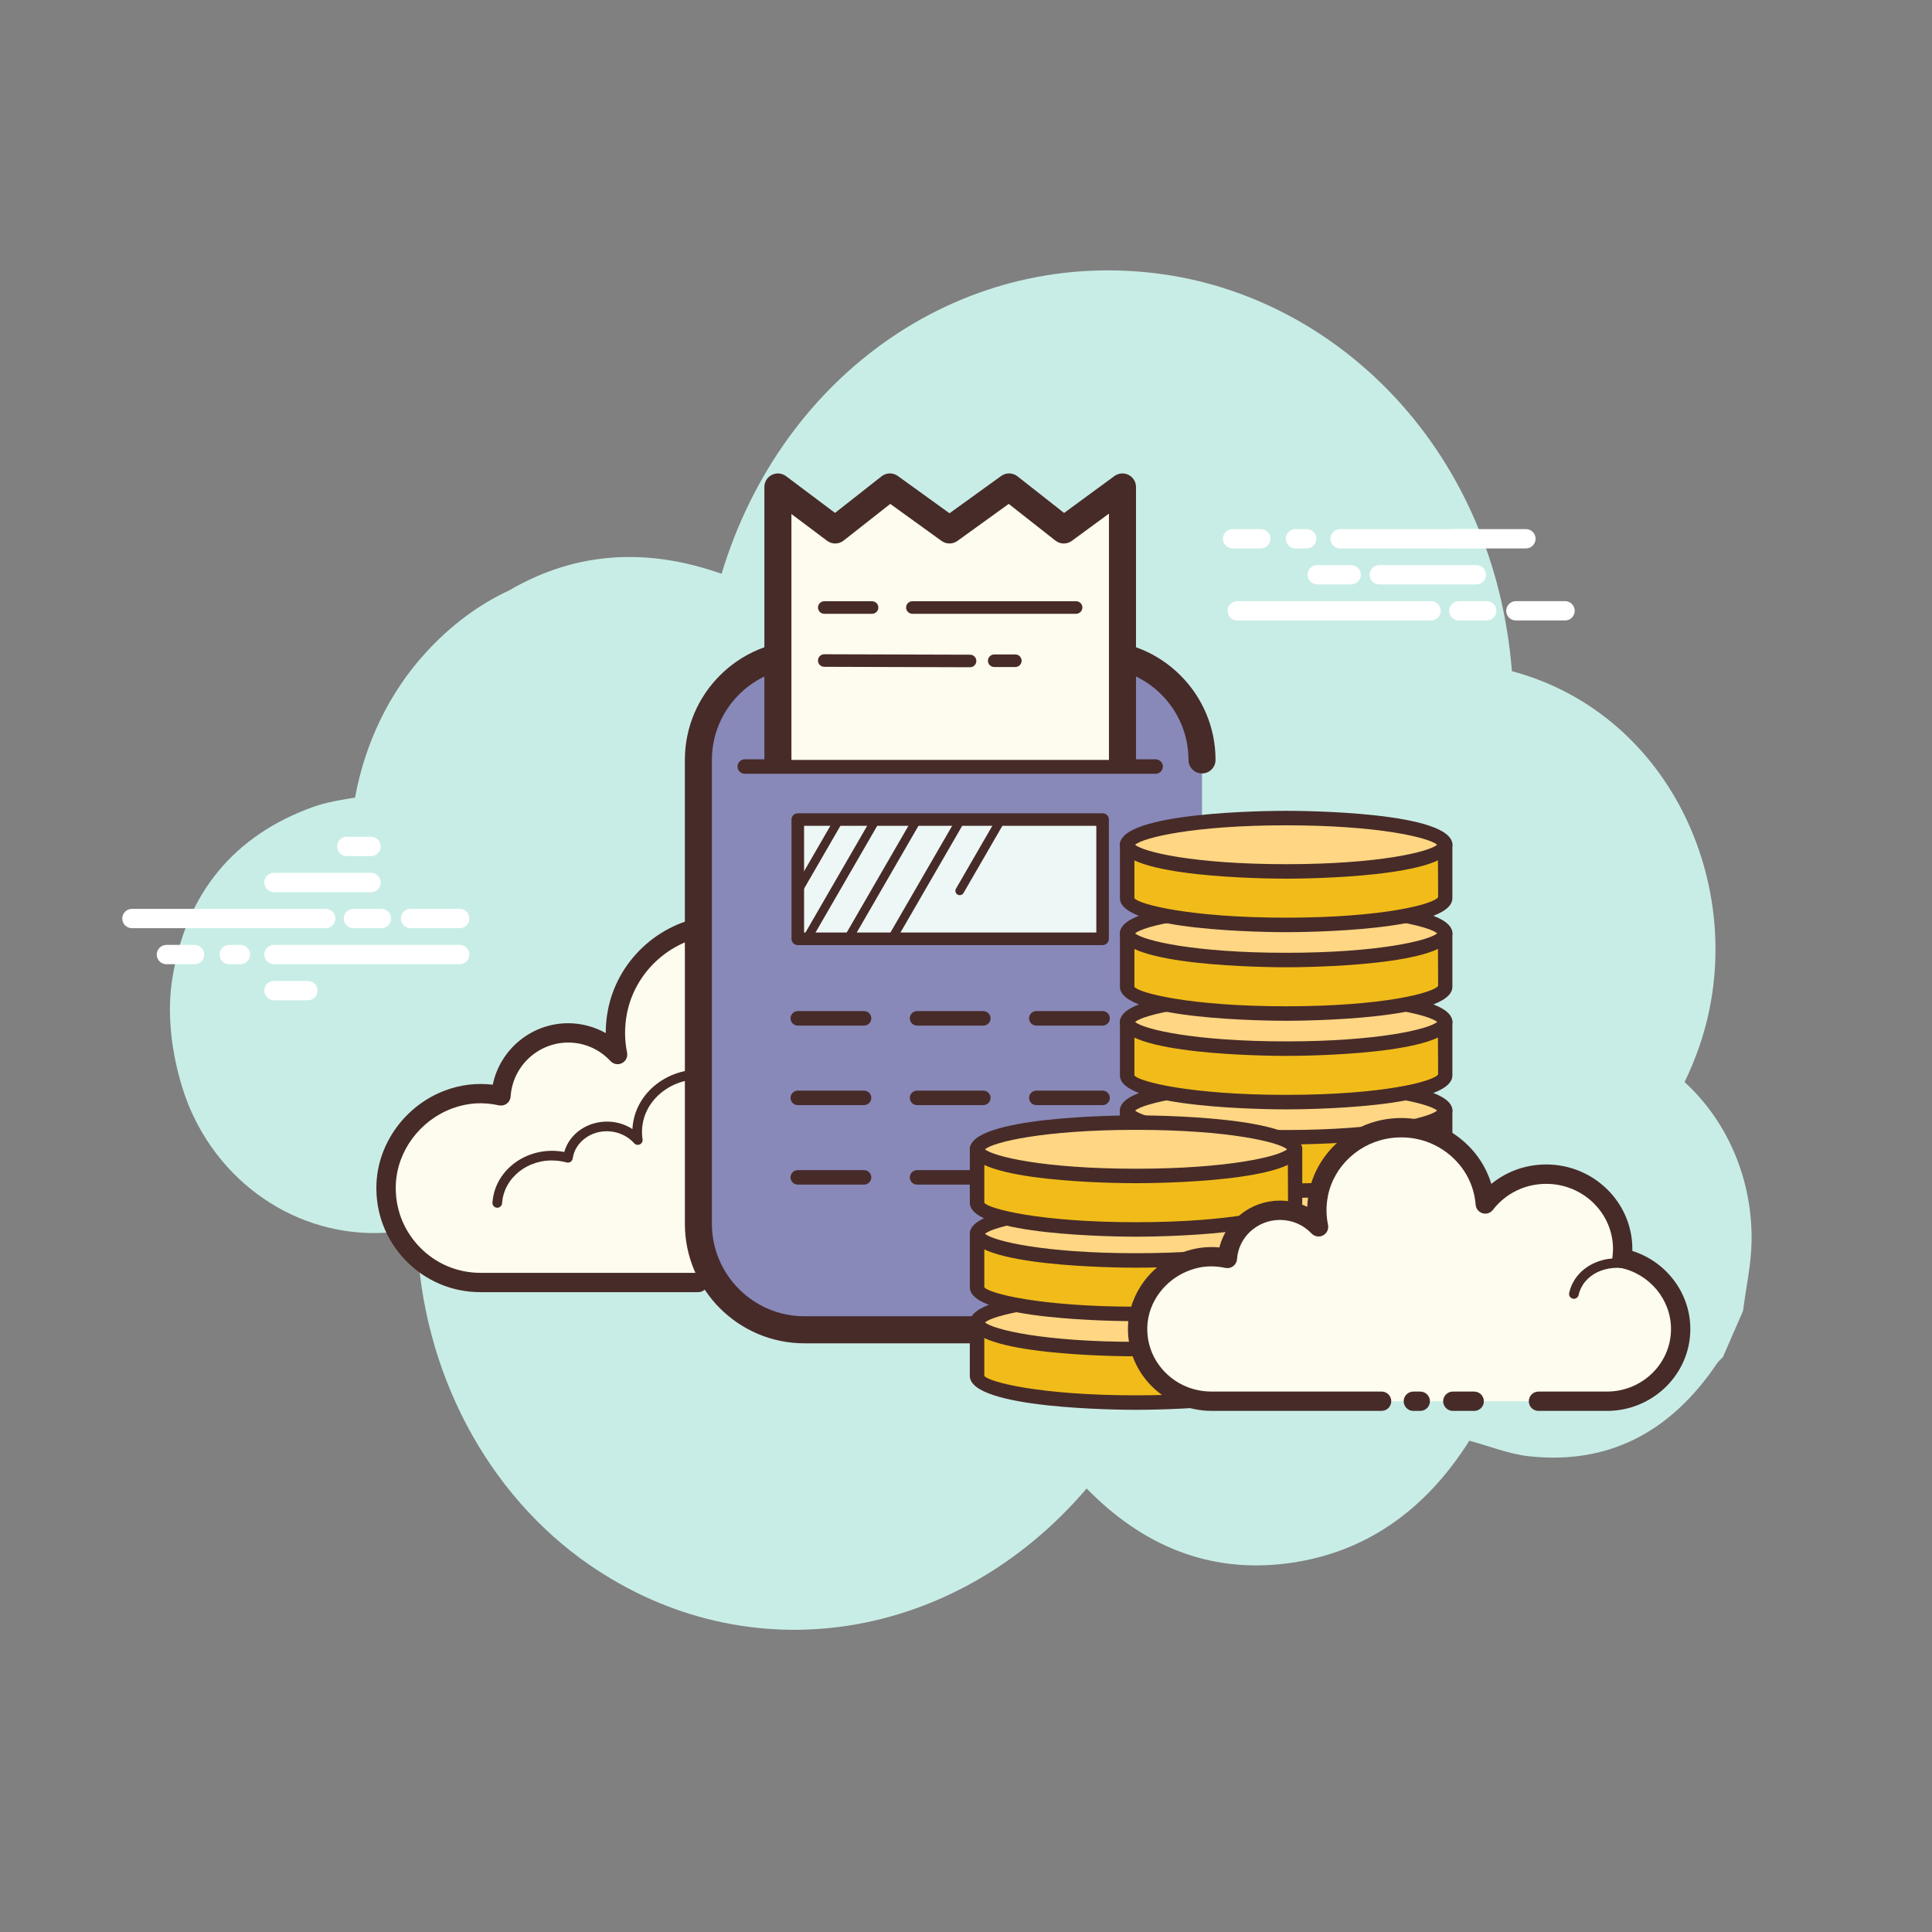 <svg xmlns="http://www.w3.org/2000/svg" viewBox="0 0 100 100"><rect x="0" y="0" width="100" height="100" fill="#808080" stroke="none"/><path fill="#c8ede6" d="M87.193,56.007c0.3-0.616,0.566-1.264,0.796-1.943c2.633-7.77-1.349-17.078-9.733-19.325c-0.906-11.384-8.906-19.193-17.941-20.526C49.974,12.689,40.5,19.259,37.349,29.7c-3.799-1.346-7.501-1.182-10.99,0.857c-1.583,0.732-3.031,1.812-4.33,3.233c-1.907,2.086-3.147,4.719-3.652,7.495c-0.748,0.118-1.483,0.236-2.176,0.484c-4.04,1.449-6.589,4.431-7.288,8.923c-0.435,2.797,0.443,5.587,0.933,6.714c1.935,4.455,6.422,6.98,10.981,6.312c0.227-0.033,0.557,0.069,0.752,0.233c0.241,7.12,3.698,13.417,8.884,17.014c8.321,5.772,19.027,3.994,25.781-3.921c2.894,2.96,6.338,4.398,10.384,3.876c4.023-0.519,7.147-2.739,9.426-6.349c1.053,0.283,2.051,0.691,3.083,0.804c4.042,0.442,7.297-1.184,9.732-4.8c0.083-0.124,0.203-0.219,0.306-0.328c0.348-0.798,0.696-1.596,1.044-2.394c0.155-1.211,0.429-2.423,0.443-3.632C90.701,60.965,89.37,57.997,87.193,56.007z"/><path fill="#fdfcef" d="M39.296,66.38c0,0,11.691,0,11.762,0c2.7,0,4.888-2.189,4.888-4.889c0-2.355-1.666-4.321-3.884-4.784c0.026-0.206,0.043-0.415,0.043-0.628c0-2.796-2.267-5.063-5.063-5.063c-1.651,0-3.113,0.794-4.037,2.017c-0.236-3.113-3.017-5.514-6.27-5.116c-2.379,0.291-4.346,2.13-4.784,4.486c-0.14,0.756-0.126,1.489,0.014,2.177c-0.638-0.687-1.546-1.119-2.557-1.119c-1.85,0-3.361,1.441-3.48,3.261c-0.84-0.186-1.754-0.174-2.717,0.188c-1.84,0.691-3.15,2.423-3.227,4.387c-0.109,2.789,2.12,5.085,4.885,5.085c0.21,0,0.948,0,1.118,0H36.14"/><path fill="#472b29" d="M51.058,66.88H39.296c-0.276,0-0.5-0.224-0.5-0.5s0.224-0.5,0.5-0.5h11.762c2.42,0,4.389-1.969,4.389-4.388c0-2.067-1.466-3.873-3.486-4.295c-0.254-0.053-0.426-0.292-0.394-0.55c0.022-0.186,0.039-0.375,0.039-0.567c0-2.516-2.047-4.563-4.563-4.563c-1.438,0-2.765,0.663-3.639,1.819c-0.124,0.165-0.343,0.236-0.539,0.178c-0.2-0.059-0.342-0.234-0.358-0.441c-0.104-1.377-0.778-2.671-1.85-3.549c-1.083-0.887-2.452-1.28-3.86-1.109c-2.165,0.265-3.955,1.943-4.353,4.081c-0.124,0.667-0.12,1.335,0.013,1.987c0.044,0.22-0.062,0.442-0.262,0.544c-0.197,0.103-0.442,0.061-0.595-0.104c-0.575-0.619-1.353-0.96-2.19-0.96c-1.568,0-2.878,1.227-2.98,2.794c-0.01,0.146-0.082,0.28-0.199,0.367c-0.116,0.087-0.266,0.118-0.408,0.088c-0.841-0.187-1.637-0.131-2.433,0.167c-1.669,0.626-2.836,2.209-2.903,3.938c-0.047,1.207,0.387,2.35,1.222,3.218c0.835,0.869,1.959,1.347,3.163,1.347h11.27c0.276,0,0.5,0.224,0.5,0.5s-0.224,0.5-0.5,0.5H24.87c-1.479,0-2.858-0.587-3.884-1.653s-1.559-2.469-1.501-3.951c0.084-2.126,1.511-4.069,3.552-4.835c0.801-0.3,1.627-0.398,2.468-0.299c0.377-1.822,1.997-3.182,3.904-3.182c0.685,0,1.354,0.18,1.944,0.51c-0.001-0.385,0.035-0.772,0.107-1.159c0.476-2.562,2.619-4.573,5.214-4.89c1.686-0.208,3.32,0.266,4.615,1.328c1.004,0.823,1.717,1.951,2.038,3.193c1.013-0.916,2.319-1.426,3.714-1.426c3.067,0,5.563,2.496,5.563,5.563c0,0.083-0.002,0.166-0.007,0.249c2.254,0.672,3.848,2.777,3.848,5.164C56.447,64.463,54.03,66.88,51.058,66.88z"/><path fill="#fdfcef" d="M36.463,55.611c-1.808-0.119-3.365,1.13-3.476,2.789c-0.014,0.206-0.005,0.409,0.025,0.606c-0.349-0.394-0.865-0.661-1.458-0.7c-1.085-0.071-2.022,0.645-2.158,1.62c-0.197-0.054-0.403-0.09-0.616-0.104c-1.582-0.104-2.944,0.989-3.042,2.441"/><path fill="#472b29" d="M25.739,62.513c-0.006,0-0.011,0-0.017,0c-0.138-0.009-0.242-0.128-0.232-0.266c0.105-1.588,1.594-2.787,3.307-2.674c0.136,0.009,0.272,0.027,0.409,0.053c0.273-0.968,1.251-1.634,2.365-1.568c0.425,0.028,0.823,0.16,1.163,0.382c0.001-0.018,0.002-0.037,0.004-0.055c0.12-1.794,1.804-3.143,3.742-3.022c0.138,0.009,0.242,0.128,0.232,0.266c-0.008,0.137-0.103,0.253-0.266,0.233c-1.658-0.101-3.108,1.038-3.211,2.556c-0.012,0.186-0.004,0.372,0.023,0.552c0.017,0.11-0.041,0.217-0.141,0.265c-0.102,0.046-0.221,0.022-0.294-0.061c-0.317-0.359-0.786-0.583-1.287-0.616c-0.93-0.067-1.775,0.555-1.893,1.405c-0.011,0.071-0.051,0.134-0.11,0.174c-0.061,0.04-0.136,0.051-0.203,0.033c-0.189-0.051-0.38-0.084-0.568-0.096c-1.446-0.106-2.687,0.896-2.775,2.208C25.979,62.411,25.87,62.513,25.739,62.513z"/><path fill="#fdfcef" d="M53.037,57.28c-1.699-0.801-3.664-0.234-4.389,1.267c-0.09,0.186-0.157,0.379-0.201,0.574"/><path fill="#472b29" d="M48.448,59.37c-0.019,0-0.037-0.002-0.057-0.006c-0.134-0.031-0.218-0.166-0.187-0.3c0.05-0.217,0.123-0.428,0.219-0.626c0.783-1.621,2.899-2.243,4.721-1.384c0.125,0.059,0.179,0.208,0.12,0.333c-0.06,0.126-0.21,0.177-0.333,0.12c-1.572-0.74-3.393-0.226-4.057,1.15c-0.08,0.165-0.142,0.34-0.184,0.521C48.664,59.292,48.562,59.37,48.448,59.37z"/><path fill="#fff" d="M16.858 48.043H6.828c-.276 0-.5-.224-.5-.5s.224-.5.5-.5h10.03c.276 0 .5.224.5.5S17.134 48.043 16.858 48.043zM19.74 48.043h-1.446c-.276 0-.5-.224-.5-.5s.224-.5.5-.5h1.446c.276 0 .5.224.5.5S20.016 48.043 19.74 48.043zM23.794 48.043h-2.546c-.276 0-.5-.224-.5-.5s.224-.5.5-.5h2.546c.276 0 .5.224.5.5S24.071 48.043 23.794 48.043zM23.794 49.908h-9.616c-.276 0-.5-.224-.5-.5s.224-.5.5-.5h9.616c.276 0 .5.224.5.5S24.071 49.908 23.794 49.908zM12.446 49.908h-.58c-.276 0-.5-.224-.5-.5s.224-.5.5-.5h.58c.276 0 .5.224.5.5S12.722 49.908 12.446 49.908zM10.07 49.908H8.613c-.276 0-.5-.224-.5-.5s.224-.5.5-.5h1.457c.276 0 .5.224.5.5S10.346 49.908 10.07 49.908zM19.205 46.179h-5.027c-.276 0-.5-.224-.5-.5s.224-.5.5-.5h5.027c.276 0 .5.224.5.5S19.482 46.179 19.205 46.179zM19.205 44.313h-1.258c-.276 0-.5-.224-.5-.5s.224-.5.5-.5h1.258c.276 0 .5.224.5.5S19.482 44.313 19.205 44.313zM15.936 51.773h-1.758c-.276 0-.5-.224-.5-.5s.224-.5.5-.5h1.758c.276 0 .5.224.5.5S16.212 51.773 15.936 51.773zM74.072 32.115H64.04c-.276 0-.5-.224-.5-.5s.224-.5.5-.5h10.031c.276 0 .5.224.5.5S74.348 32.115 74.072 32.115zM76.953 32.115h-1.446c-.276 0-.5-.224-.5-.5s.224-.5.5-.5h1.446c.276 0 .5.224.5.5S77.229 32.115 76.953 32.115zM81.007 32.115h-2.546c-.276 0-.5-.224-.5-.5s.224-.5.5-.5h2.546c.276 0 .5.224.5.5S81.284 32.115 81.007 32.115zM78.981 28.386h-9.616c-.276 0-.5-.224-.5-.5s.224-.5.5-.5h9.616c.276 0 .5.224.5.5S79.257 28.386 78.981 28.386zM67.633 28.386h-.58c-.276 0-.5-.224-.5-.5s.224-.5.5-.5h.58c.276 0 .5.224.5.5S67.91 28.386 67.633 28.386zM65.256 28.386H63.8c-.276 0-.5-.224-.5-.5s.224-.5.5-.5h1.456c.276 0 .5.224.5.5S65.533 28.386 65.256 28.386zM76.418 30.25h-5.027c-.276 0-.5-.224-.5-.5s.224-.5.5-.5h5.027c.276 0 .5.224.5.5S76.695 30.25 76.418 30.25z"/><path fill="#fff" d="M76.418 28.386h-1.258c-.276 0-.5-.224-.5-.5s.224-.5.5-.5h1.258c.276 0 .5.224.5.5S76.695 28.386 76.418 28.386zM69.935 30.25h-1.758c-.276 0-.5-.224-.5-.5s.224-.5.5-.5h1.758c.276 0 .5.224.5.5S70.211 30.25 69.935 30.25z"/><path fill="#8889b9" d="M57.435,69.007H41.636c-3.018,0-5.488-2.469-5.488-5.488V39.511c0-3.018,2.469-5.488,5.488-5.488h15.091c3.018,0,5.488,2.469,5.488,5.488v22.36"/><path fill="#472b29" d="M50.576,69.53h-8.939c-3.412,0-6.188-2.776-6.188-6.188V39.333c0-3.412,2.776-6.188,6.188-6.188h15.091c3.412,0,6.188,2.776,6.188,6.188c0,0.387-0.313,0.7-0.7,0.7s-0.7-0.313-0.7-0.7c0-2.64-2.147-4.788-4.787-4.788H41.636c-2.641,0-4.788,2.147-4.788,4.788v24.008c0,2.64,2.147,4.788,4.788,4.788h8.939c0.387,0,0.7,0.313,0.7,0.7S50.962,69.53,50.576,69.53z"/><path fill="#472b29" d="M59.814,40.051H38.549c-0.207,0-0.375-0.168-0.375-0.375s0.168-0.375,0.375-0.375h21.265c0.207,0,0.375,0.168,0.375,0.375S60.021,40.051,59.814,40.051z"/><path fill="#fdfcee" d="M40.264 39.333L40.264 25.205 43.231 27.431 46.062 25.205 49.146 27.431 52.23 25.205 55.061 27.431 58.099 25.205 58.099 39.333"/><path fill="#472b29" d="M58.099,40.034c-0.387,0-0.7-0.313-0.7-0.7V26.586l-1.923,1.41c-0.255,0.186-0.6,0.18-0.847-0.014l-2.417-1.9l-2.657,1.917c-0.244,0.176-0.573,0.176-0.819,0l-2.656-1.917l-2.416,1.9c-0.248,0.196-0.599,0.201-0.853,0.01l-1.847-1.386v12.728c0,0.387-0.313,0.7-0.7,0.7s-0.7-0.313-0.7-0.7V25.205c0-0.265,0.15-0.507,0.388-0.626c0.236-0.119,0.521-0.093,0.732,0.066l2.537,1.903l2.408-1.894c0.246-0.193,0.589-0.201,0.843-0.017l2.674,1.93l2.676-1.931c0.252-0.183,0.596-0.175,0.842,0.018l2.413,1.897l2.608-1.912c0.214-0.156,0.496-0.178,0.73-0.06c0.235,0.12,0.384,0.361,0.384,0.625v14.128C58.799,39.72,58.486,40.034,58.099,40.034z"/><path fill="#edf7f5" d="M41.293 42.42H57.07V48.594H41.293z"/><path fill="#472b29" d="M57.07 48.919H41.293c-.18 0-.325-.146-.325-.325V42.42c0-.18.146-.325.325-.325H57.07c.18 0 .325.146.325.325v6.173C57.395 48.773 57.249 48.919 57.07 48.919zM41.619 48.268h15.126v-5.523H41.619V48.268zM50.896 53.084h-3.429c-.207 0-.375-.168-.375-.375s.168-.375.375-.375h3.429c.207 0 .375.168.375.375S51.103 53.084 50.896 53.084zM44.723 53.084h-3.43c-.207 0-.375-.168-.375-.375s.168-.375.375-.375h3.43c.207 0 .375.168.375.375S44.93 53.084 44.723 53.084zM57.07 53.084h-3.43c-.207 0-.375-.168-.375-.375s.168-.375.375-.375h3.43c.207 0 .375.168.375.375S57.277 53.084 57.07 53.084zM50.896 57.201h-3.429c-.207 0-.375-.168-.375-.375s.168-.375.375-.375h3.429c.207 0 .375.168.375.375S51.103 57.201 50.896 57.201zM44.723 57.2h-3.43c-.207 0-.375-.168-.375-.375s.168-.375.375-.375h3.43c.207 0 .375.168.375.375S44.93 57.2 44.723 57.2zM57.07 57.201h-3.43c-.207 0-.375-.168-.375-.375s.168-.375.375-.375h3.43c.207 0 .375.168.375.375S57.277 57.201 57.07 57.201zM50.896 61.316h-3.43c-.207 0-.375-.168-.375-.375s.168-.375.375-.375h3.43c.207 0 .375.168.375.375S51.103 61.316 50.896 61.316zM44.723 61.316h-3.43c-.207 0-.375-.168-.375-.375s.168-.375.375-.375h3.43c.207 0 .375.168.375.375S44.93 61.316 44.723 61.316zM57.07 61.316h-3.43c-.207 0-.375-.168-.375-.375s.168-.375.375-.375h3.43c.207 0 .375.168.375.375S57.277 61.316 57.07 61.316zM55.698 31.77h-8.473c-.18 0-.325-.146-.325-.325s.146-.325.325-.325h8.473c.18 0 .325.146.325.325S55.877 31.77 55.698 31.77zM45.138 31.77h-2.474c-.18 0-.325-.146-.325-.325s.146-.325.325-.325h2.474c.18 0 .325.146.325.325S45.318 31.77 45.138 31.77zM50.21 34.537L50.21 34.537l-7.547-.023c-.18-.001-.324-.146-.324-.326.001-.179.146-.324.325-.324h.001l7.546.023c.18.001.324.146.324.326C50.535 34.392 50.389 34.537 50.21 34.537z"/><g><path fill="#f1bc19" d="M58.342,66.649v2.775c0,0.763,3.684,1.381,8.229,1.381s8.229-0.618,8.229-1.381v-2.775H58.342z"/><path fill="#472b29" d="M66.571,71.18c-0.881,0-8.604-0.049-8.604-1.756v-2.774c0-0.207,0.168-0.375,0.375-0.375H74.8c0.207,0,0.375,0.168,0.375,0.375v2.774C75.175,71.13,67.452,71.18,66.571,71.18z M58.717,67.024v2.399c0.212,0.305,2.825,1.006,7.854,1.006c5.029,0,7.643-0.702,7.866-1.06l-0.01-2.346H58.717z"/><path fill="#ffd683" d="M66.571 65.274A8.229 1.381 0 1 0 66.571 68.036A8.229 1.381 0 1 0 66.571 65.274Z"/><path fill="#472b29" d="M66.571,68.411c-0.881,0-8.604-0.049-8.604-1.756c0-1.707,7.723-1.756,8.604-1.756s8.604,0.049,8.604,1.756C75.175,68.362,67.452,68.411,66.571,68.411z M58.753,66.655c0.429,0.37,3.027,1.006,7.817,1.006c4.791,0,7.39-0.636,7.818-1.006c-0.429-0.37-3.027-1.006-7.818-1.006C61.781,65.649,59.182,66.286,58.753,66.655z M74.437,66.708h0.01H74.437z"/><path fill="#f1bc19" d="M58.342,62.063v2.775c0,0.763,3.684,1.381,8.229,1.381S74.8,65.6,74.8,64.837v-2.775H58.342z"/><path fill="#472b29" d="M66.571,66.593c-0.881,0-8.604-0.049-8.604-1.756v-2.774c0-0.207,0.168-0.375,0.375-0.375H74.8c0.207,0,0.375,0.168,0.375,0.375v2.774C75.175,66.544,67.452,66.593,66.571,66.593z M58.717,62.438v2.399c0.212,0.305,2.825,1.006,7.854,1.006c5.029,0,7.643-0.701,7.866-1.059l-0.01-2.346H58.717z"/><path fill="#ffd683" d="M66.571 60.688A8.229 1.381 0 1 0 66.571 63.45A8.229 1.381 0 1 0 66.571 60.688Z"/><path fill="#472b29" d="M66.571,63.825c-0.881,0-8.604-0.049-8.604-1.756c0-1.707,7.723-1.756,8.604-1.756s8.604,0.049,8.604,1.756C75.175,63.776,67.452,63.825,66.571,63.825z M58.753,62.069c0.429,0.37,3.027,1.006,7.817,1.006c4.791,0,7.39-0.637,7.818-1.006c-0.429-0.37-3.027-1.006-7.818-1.006C61.781,61.063,59.182,61.699,58.753,62.069z M74.437,62.122h0.01H74.437z"/><path fill="#f1bc19" d="M58.342,57.477v2.775c0,0.763,3.684,1.381,8.229,1.381s8.229-0.618,8.229-1.381v-2.775H58.342z"/><path fill="#472b29" d="M66.571,62.007c-0.881,0-8.604-0.049-8.604-1.756v-2.774c0-0.207,0.168-0.375,0.375-0.375H74.8c0.207,0,0.375,0.168,0.375,0.375v2.774C75.175,61.958,67.452,62.007,66.571,62.007z M58.717,57.851v2.399c0.212,0.305,2.825,1.006,7.854,1.006c5.029,0,7.643-0.701,7.866-1.059l-0.01-2.347H58.717z"/><g><path fill="#ffd683" d="M66.571 56.102A8.229 1.381 0 1 0 66.571 58.864A8.229 1.381 0 1 0 66.571 56.102Z"/><path fill="#472b29" d="M66.571,59.239c-0.881,0-8.604-0.049-8.604-1.756c0-1.707,7.723-1.756,8.604-1.756s8.604,0.049,8.604,1.756C75.175,59.189,67.452,59.239,66.571,59.239z M58.753,57.483c0.429,0.37,3.027,1.006,7.817,1.006c4.791,0,7.39-0.636,7.818-1.006c-0.429-0.37-3.027-1.006-7.818-1.006C61.781,56.476,59.182,57.113,58.753,57.483z M74.437,57.536h0.01H74.437z"/></g><g><path fill="#f1bc19" d="M58.342,52.89v2.775c0,0.763,3.684,1.381,8.229,1.381s8.229-0.618,8.229-1.381V52.89H58.342z"/><path fill="#472b29" d="M66.571,57.421c-0.881,0-8.604-0.049-8.604-1.756V52.89c0-0.207,0.168-0.375,0.375-0.375H74.8c0.207,0,0.375,0.168,0.375,0.375v2.774C75.175,57.372,67.452,57.421,66.571,57.421z M58.717,53.265v2.399c0.212,0.305,2.825,1.006,7.854,1.006c5.029,0,7.643-0.702,7.866-1.06l-0.01-2.346H58.717z"/><g><path fill="#ffd683" d="M66.571 51.516A8.229 1.381 0 1 0 66.571 54.278A8.229 1.381 0 1 0 66.571 51.516Z"/><path fill="#472b29" d="M66.571,54.653c-0.881,0-8.604-0.049-8.604-1.756c0-1.707,7.723-1.756,8.604-1.756s8.604,0.049,8.604,1.756C75.175,54.603,67.452,54.653,66.571,54.653z M58.753,52.896c0.428,0.37,3.026,1.006,7.817,1.006c4.792,0,7.391-0.637,7.818-1.006c-0.429-0.37-3.027-1.006-7.818-1.006C61.781,51.89,59.182,52.527,58.753,52.896z M74.437,52.95h0.01H74.437z"/></g></g><g><path fill="#f1bc19" d="M50.573,68.441v2.775c0,0.763,3.684,1.381,8.229,1.381s8.229-0.618,8.229-1.381v-2.775H50.573z"/><path fill="#472b29" d="M58.801,72.972c-0.881,0-8.604-0.049-8.604-1.756v-2.775c0-0.207,0.168-0.375,0.375-0.375h16.458c0.207,0,0.375,0.168,0.375,0.375v2.775C67.406,72.922,59.682,72.972,58.801,72.972z M50.948,68.816v2.4c0.212,0.305,2.825,1.006,7.854,1.006c5.029,0,7.643-0.701,7.866-1.059l-0.01-2.347H50.948z"/><g><path fill="#ffd683" d="M58.802 67.066A8.229 1.381 0 1 0 58.802 69.828A8.229 1.381 0 1 0 58.802 67.066Z"/><path fill="#472b29" d="M58.801,70.203c-0.881,0-8.604-0.049-8.604-1.756c0-1.707,7.723-1.756,8.604-1.756s8.604,0.049,8.604,1.756C67.406,70.154,59.682,70.203,58.801,70.203z M50.984,68.447c0.429,0.37,3.027,1.006,7.817,1.006c4.791,0,7.39-0.637,7.818-1.006c-0.429-0.37-3.027-1.006-7.818-1.006C54.011,67.441,51.412,68.077,50.984,68.447z M66.667,68.5h0.01H66.667z"/></g></g><g><path fill="#f1bc19" d="M50.573,63.854v2.775c0,0.763,3.684,1.381,8.229,1.381s8.229-0.618,8.229-1.381v-2.775H50.573z"/><path fill="#472b29" d="M58.801,68.384c-0.881,0-8.604-0.049-8.604-1.756v-2.774c0-0.207,0.168-0.375,0.375-0.375h16.458c0.207,0,0.375,0.168,0.375,0.375v2.774C67.406,68.335,59.682,68.384,58.801,68.384z M50.948,64.229v2.399c0.212,0.305,2.825,1.006,7.854,1.006c5.029,0,7.643-0.701,7.866-1.059l-0.01-2.346H50.948z"/><g><path fill="#ffd683" d="M58.802 62.479A8.229 1.381 0 1 0 58.802 65.241A8.229 1.381 0 1 0 58.802 62.479Z"/><path fill="#472b29" d="M58.801,65.616c-0.881,0-8.604-0.049-8.604-1.756c0-1.707,7.723-1.756,8.604-1.756s8.604,0.049,8.604,1.756C67.406,65.567,59.682,65.616,58.801,65.616z M50.984,63.86c0.429,0.37,3.027,1.006,7.817,1.006c4.791,0,7.39-0.637,7.818-1.006c-0.429-0.37-3.027-1.006-7.818-1.006C54.011,62.854,51.412,63.49,50.984,63.86z M66.667,63.913h0.01H66.667z"/></g></g><g><path fill="#f1bc19" d="M50.573,59.481v2.775c0,0.763,3.684,1.381,8.229,1.381s8.229-0.618,8.229-1.381v-2.775H50.573z"/><path fill="#472b29" d="M58.801,64.011c-0.881,0-8.604-0.049-8.604-1.756v-2.774c0-0.207,0.168-0.375,0.375-0.375h16.458c0.207,0,0.375,0.168,0.375,0.375v2.774C67.406,63.962,59.682,64.011,58.801,64.011z M50.948,59.856v2.399c0.212,0.305,2.825,1.006,7.854,1.006c5.029,0,7.643-0.701,7.866-1.059l-0.01-2.346H50.948z"/><g><path fill="#ffd683" d="M58.802 58.106A8.229 1.381 0 1 0 58.802 60.868A8.229 1.381 0 1 0 58.802 58.106Z"/><path fill="#472b29" d="M58.801,61.243c-0.881,0-8.604-0.049-8.604-1.756c0-1.707,7.723-1.756,8.604-1.756s8.604,0.049,8.604,1.756C67.406,61.194,59.682,61.243,58.801,61.243z M50.984,59.487c0.429,0.37,3.027,1.006,7.817,1.006c4.791,0,7.39-0.637,7.818-1.006c-0.429-0.37-3.027-1.006-7.818-1.006C54.011,58.481,51.412,59.117,50.984,59.487z M66.667,59.54h0.01H66.667z"/></g></g><g><path fill="#f1bc19" d="M58.342,48.304v2.775c0,0.763,3.684,1.381,8.229,1.381s8.229-0.618,8.229-1.381v-2.775H58.342z"/><path fill="#472b29" d="M66.571,52.835c-0.881,0-8.604-0.049-8.604-1.756v-2.775c0-0.207,0.168-0.375,0.375-0.375H74.8c0.207,0,0.375,0.168,0.375,0.375v2.775C75.175,52.786,67.452,52.835,66.571,52.835z M58.717,48.679v2.4c0.212,0.305,2.825,1.006,7.854,1.006c5.029,0,7.643-0.701,7.866-1.059l-0.01-2.347H58.717z"/><g><path fill="#ffd683" d="M66.571 46.929A8.229 1.381 0 1 0 66.571 49.691A8.229 1.381 0 1 0 66.571 46.929Z"/><path fill="#472b29" d="M66.571,50.066c-0.881,0-8.604-0.049-8.604-1.756s7.723-1.756,8.604-1.756s8.604,0.049,8.604,1.756S67.452,50.066,66.571,50.066z M58.753,48.31c0.429,0.37,3.027,1.006,7.817,1.006c4.791,0,7.39-0.636,7.818-1.006c-0.429-0.37-3.027-1.006-7.818-1.006C61.781,47.305,59.182,47.941,58.753,48.31z M74.437,48.364h0.01H74.437z"/></g></g><g><path fill="#f1bc19" d="M58.342,43.718v2.775c0,0.763,3.684,1.381,8.229,1.381s8.229-0.618,8.229-1.381v-2.775H58.342z"/><path fill="#472b29" d="M66.571,48.249c-0.881,0-8.604-0.049-8.604-1.756v-2.774c0-0.207,0.168-0.375,0.375-0.375H74.8c0.207,0,0.375,0.168,0.375,0.375v2.774C75.175,48.2,67.452,48.249,66.571,48.249z M58.717,44.093v2.399c0.212,0.305,2.825,1.006,7.854,1.006c5.029,0,7.643-0.702,7.866-1.06l-0.01-2.346H58.717z"/><g><path fill="#ffd683" d="M66.571 42.343A8.229 1.381 0 1 0 66.571 45.105A8.229 1.381 0 1 0 66.571 42.343Z"/><path fill="#472b29" d="M66.571,45.48c-0.881,0-8.604-0.049-8.604-1.756c0-1.707,7.723-1.756,8.604-1.756s8.604,0.049,8.604,1.756C75.175,45.431,67.452,45.48,66.571,45.48z M58.753,43.724c0.429,0.37,3.027,1.006,7.817,1.006c4.791,0,7.39-0.636,7.818-1.006c-0.428-0.37-3.026-1.006-7.818-1.006C61.78,42.718,59.181,43.355,58.753,43.724z M74.437,43.777h0.01H74.437z"/></g></g></g><path fill="#472b29" d="M52.554 34.525h-1.093c-.18 0-.325-.146-.325-.325s.146-.325.325-.325h1.093c.18 0 .325.146.325.325S52.734 34.525 52.554 34.525zM41.293 46.334c-.038 0-.077-.01-.112-.03-.107-.062-.145-.2-.082-.308l2.178-3.766c.062-.108.2-.144.307-.082.107.062.145.2.082.308l-2.178 3.766C41.447 46.294 41.37 46.334 41.293 46.334zM41.752 48.835c-.038 0-.077-.01-.112-.03-.107-.062-.145-.2-.082-.308l3.579-6.19c.062-.107.2-.144.307-.082.107.062.145.2.082.308l-3.579 6.19C41.906 48.795 41.829 48.835 41.752 48.835zM43.887 48.835c-.038 0-.077-.01-.112-.03-.107-.062-.145-.2-.082-.308l3.579-6.19c.061-.107.2-.144.307-.082.107.062.145.2.082.308l-3.579 6.19C44.04 48.795 43.964 48.835 43.887 48.835zM46.15 48.835c-.038 0-.077-.01-.112-.03-.108-.062-.145-.2-.082-.308l3.58-6.19c.061-.107.2-.144.307-.082.108.062.145.2.082.308l-3.58 6.19C46.303 48.795 46.227 48.835 46.15 48.835zM49.676 46.334c-.038 0-.077-.01-.112-.03-.107-.062-.145-.2-.082-.308l2.133-3.688c.062-.107.201-.144.307-.082.107.062.145.2.082.308l-2.133 3.688C49.829 46.293 49.753 46.334 49.676 46.334z"/><g><path fill="#fdfcef" d="M79.631,72.528c1.883,0,3.517,0,3.54,0c2.11,0,3.821-1.674,3.821-3.739c0-1.802-1.302-3.305-3.035-3.66c0.02-0.158,0.034-0.317,0.034-0.48c0-2.139-1.772-3.873-3.957-3.873c-1.29,0-2.433,0.607-3.155,1.543c-0.185-2.381-2.358-4.218-4.9-3.913c-1.859,0.223-3.397,1.629-3.739,3.431c-0.11,0.578-0.098,1.139,0.011,1.665c-0.498-0.525-1.208-0.856-1.998-0.856c-1.446,0-2.627,1.102-2.72,2.494c-0.657-0.142-1.371-0.133-2.123,0.143c-1.438,0.528-2.462,1.853-2.522,3.356c-0.085,2.133,1.657,3.889,3.818,3.889c0.164,0,0.741,0,0.874,0h7.934 M73.154,72.528h0.36"/><path fill="#472b29" d="M83.171,73.028h-3.54c-0.276,0-0.5-0.224-0.5-0.5s0.224-0.5,0.5-0.5h3.54c1.831,0,3.32-1.453,3.32-3.239c0-1.524-1.108-2.857-2.636-3.17c-0.257-0.052-0.429-0.294-0.396-0.554c0.018-0.137,0.03-0.275,0.03-0.416c0-1.86-1.551-3.373-3.457-3.373c-1.093,0-2.099,0.491-2.76,1.348c-0.126,0.164-0.343,0.233-0.538,0.173c-0.198-0.059-0.34-0.234-0.355-0.44c-0.08-1.02-0.566-1.944-1.371-2.604c-0.828-0.68-1.887-0.984-2.972-0.852c-1.646,0.197-3.006,1.442-3.308,3.028c-0.094,0.494-0.09,0.989,0.01,1.471c0.046,0.219-0.06,0.441-0.258,0.544c-0.196,0.104-0.439,0.064-0.594-0.099c-0.43-0.452-1.011-0.701-1.636-0.701c-1.169,0-2.146,0.891-2.222,2.028c-0.01,0.145-0.082,0.278-0.198,0.366c-0.117,0.087-0.264,0.12-0.406,0.089c-0.641-0.139-1.242-0.098-1.846,0.124c-1.262,0.464-2.144,1.632-2.193,2.906c-0.035,0.875,0.282,1.708,0.894,2.344c0.635,0.661,1.496,1.025,2.424,1.025h8.808c0.276,0,0.5,0.224,0.5,0.5s-0.224,0.5-0.5,0.5h-8.808c-1.186,0-2.332-0.486-3.146-1.332c-0.802-0.835-1.218-1.928-1.172-3.077c0.066-1.674,1.212-3.203,2.849-3.805c0.612-0.225,1.241-0.305,1.881-0.245c0.345-1.396,1.63-2.424,3.136-2.424c0.492,0,0.976,0.113,1.413,0.323c0.009-0.242,0.036-0.483,0.082-0.726c0.382-2.009,2.098-3.586,4.171-3.834c1.364-0.162,2.685,0.218,3.726,1.072c0.748,0.614,1.278,1.41,1.547,2.302c0.791-0.648,1.785-1.007,2.843-1.007c2.458,0,4.457,1.962,4.457,4.373c0,0.034-0.001,0.068-0.002,0.103c1.765,0.555,3.003,2.188,3.003,4.038C87.492,71.126,85.553,73.028,83.171,73.028z M73.513,73.028h-0.359c-0.276,0-0.5-0.224-0.5-0.5s0.224-0.5,0.5-0.5h0.359c0.276,0,0.5,0.224,0.5,0.5S73.789,73.028,73.513,73.028z"/><path fill="#472b29" d="M81.464,67.225c-0.018,0-0.036-0.002-0.055-0.006c-0.135-0.03-0.22-0.164-0.189-0.299c0.038-0.168,0.095-0.33,0.17-0.48c0.604-1.223,2.273-1.674,3.721-1.006c0.126,0.058,0.181,0.207,0.122,0.332c-0.058,0.125-0.208,0.181-0.331,0.122c-1.206-0.558-2.579-0.209-3.063,0.774c-0.058,0.115-0.102,0.238-0.13,0.367C81.682,67.146,81.578,67.225,81.464,67.225z"/><g><path fill="#472b29" d="M76.305,73.028h-1.107c-0.276,0-0.5-0.224-0.5-0.5s0.224-0.5,0.5-0.5h1.107c0.276,0,0.5,0.224,0.5,0.5S76.581,73.028,76.305,73.028z"/></g></g></svg>